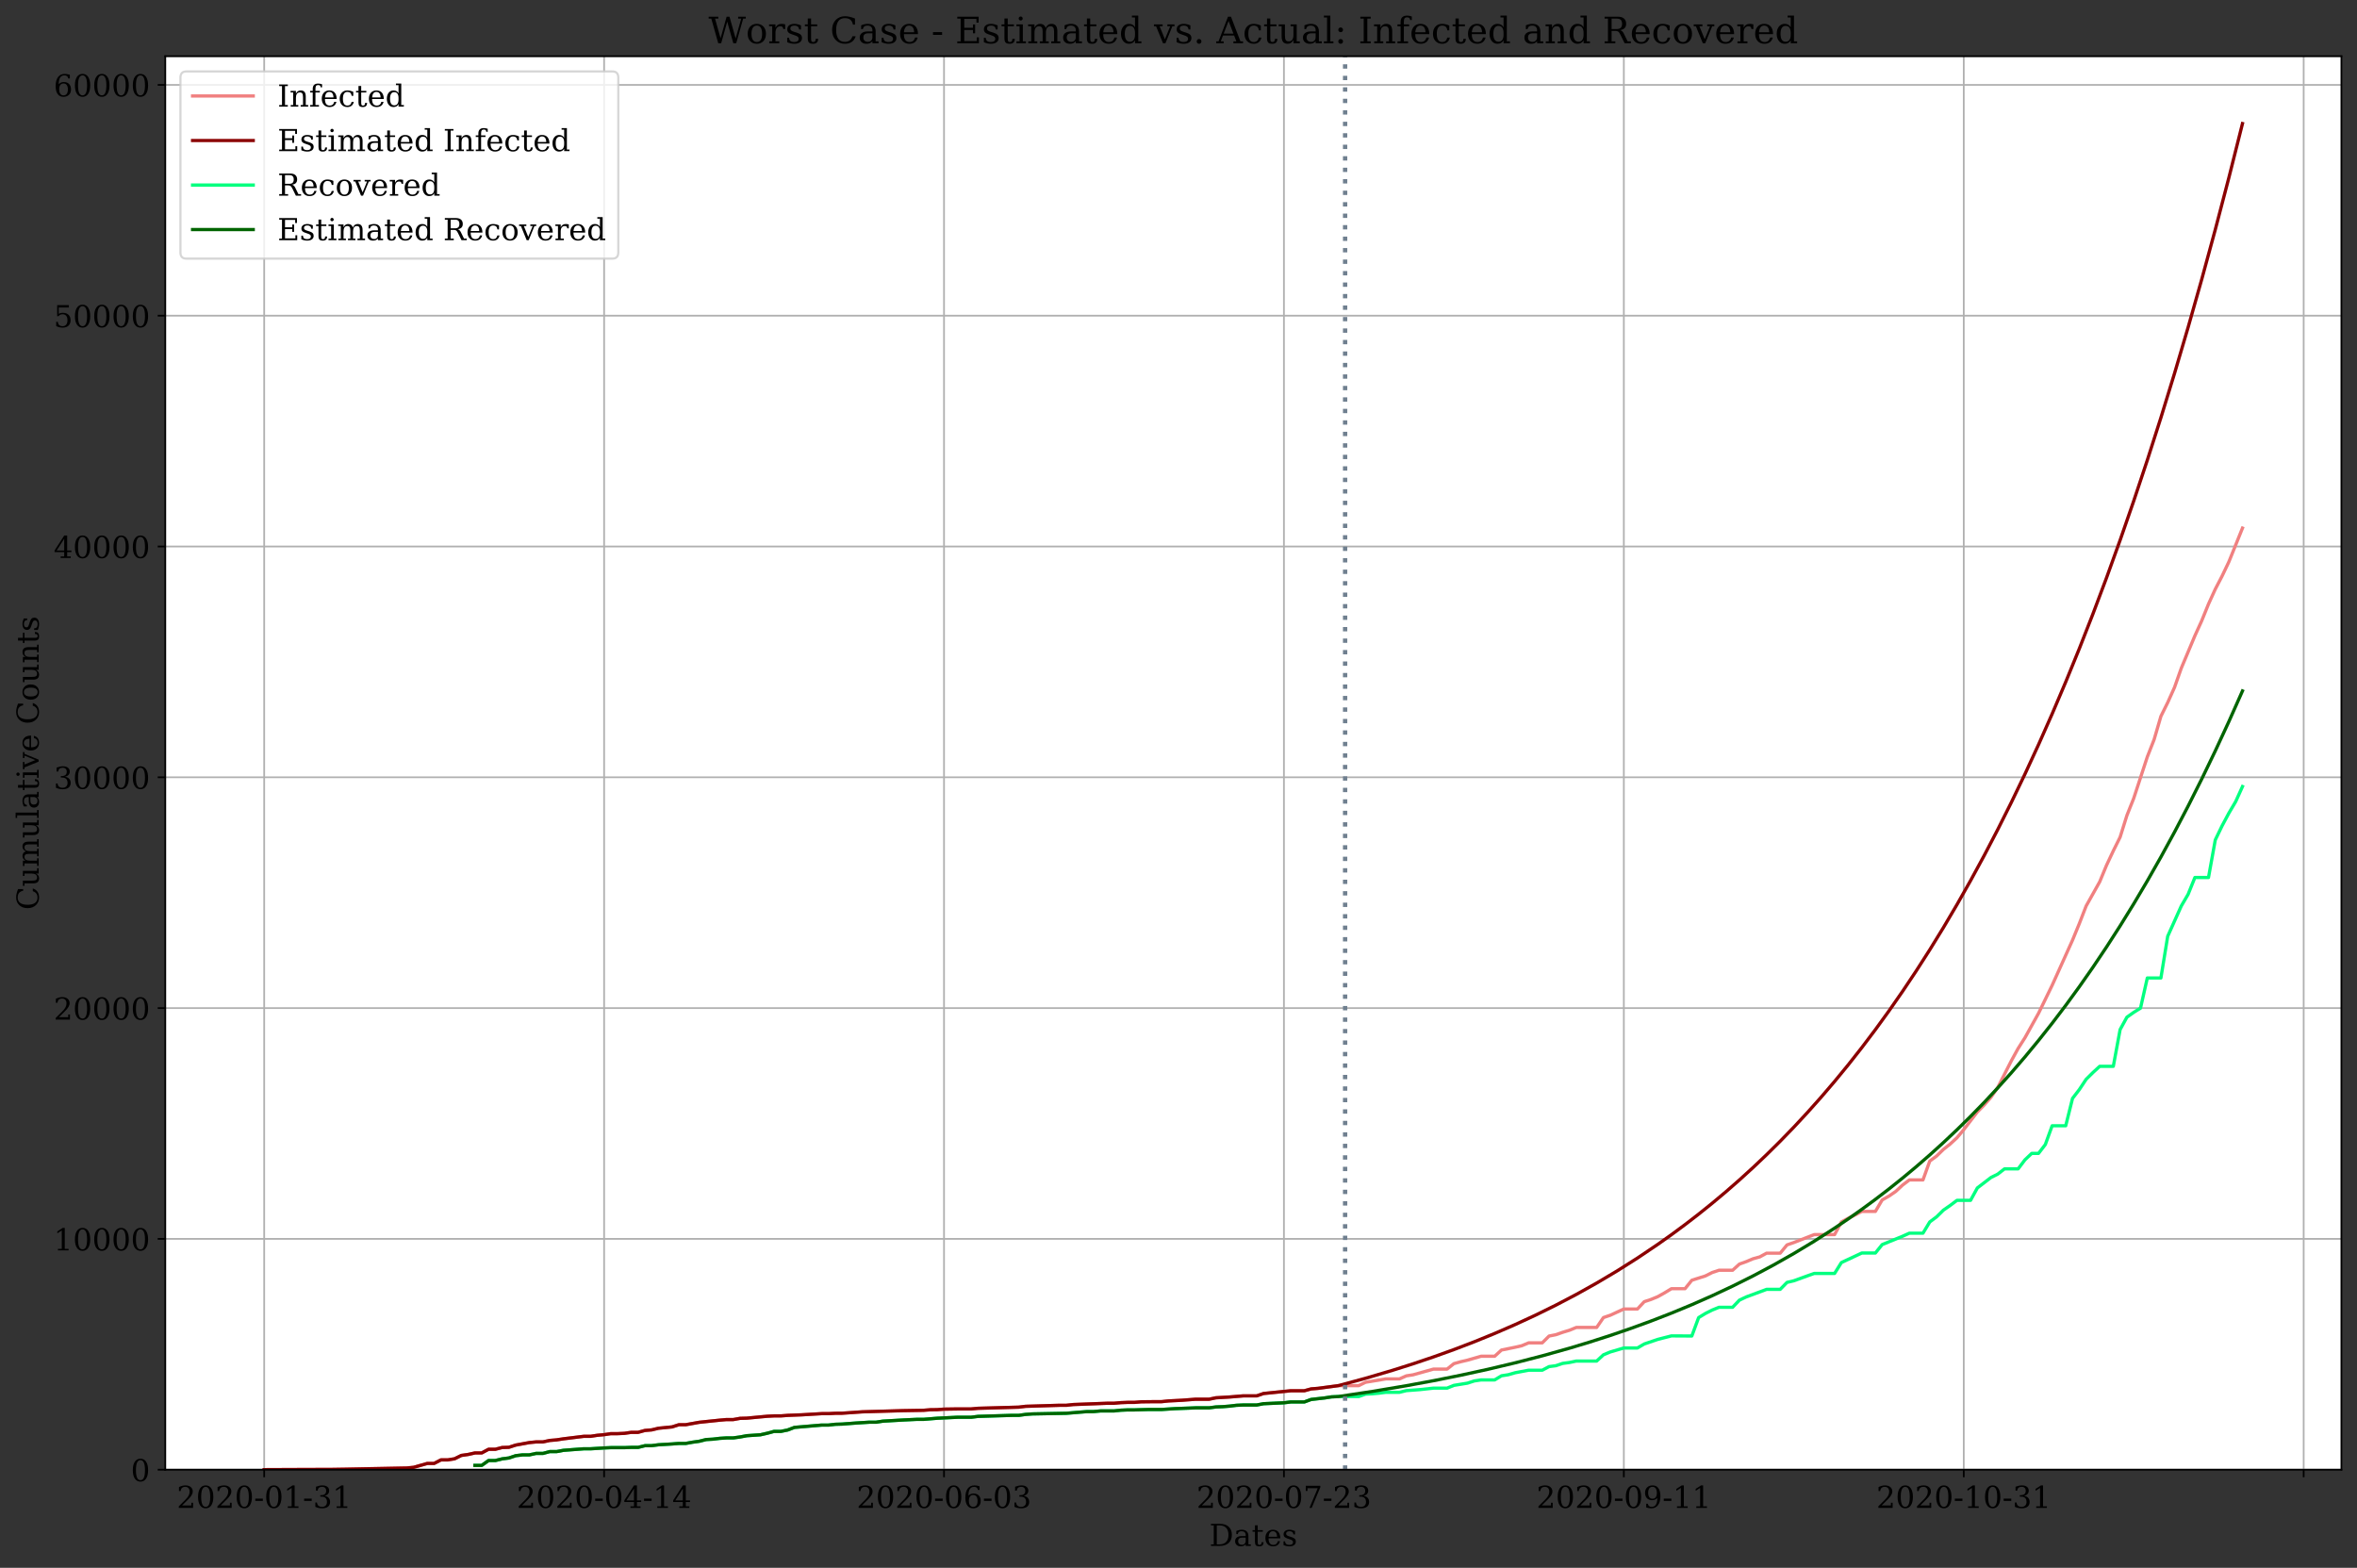 <?xml version="1.0" encoding="utf-8" standalone="no"?>
<!DOCTYPE svg PUBLIC "-//W3C//DTD SVG 1.1//EN"
  "http://www.w3.org/Graphics/SVG/1.1/DTD/svg11.dtd">
<!-- Created with matplotlib (https://matplotlib.org/) -->
<svg height="723.584pt" version="1.1" viewBox="0 0 1087.887 723.584" width="1087.887pt" xmlns="http://www.w3.org/2000/svg" xmlns:xlink="http://www.w3.org/1999/xlink">
 <rect x="0" y="0" width="1087.887" height="723.584" fill="#333333" stroke="none"/>
 <defs>
  <style type="text/css">
*{stroke-linecap:butt;stroke-linejoin:round;}
  </style>
 </defs>
 <g id="figure_1">
  <g id="patch_1">
   <path d="M 0 723.584 
L 1087.887 723.584 
L 1087.887 0 
L 0 0 
z
" style="fill:none;"/>
  </g>
  <g id="axes_1">
   <g id="patch_2">
    <path d="M 76.287 678.285 
L 1080.687 678.285 
L 1080.687 25.965 
L 76.287 25.965 
z
" style="fill:#ffffff;"/>
   </g>
   <g id="matplotlib.axis_1">
    <g id="xtick_1">
     <g id="line2d_1">
      <path clip-path="url(#pb2dd3f5a70)" d="M 121.941 678.285 
L 121.941 25.965 
" style="fill:none;stroke:#b0b0b0;stroke-linecap:square;stroke-width:0.8;"/>
     </g>
     <g id="line2d_2">
      <defs>
       <path d="M 0 0 
L 0 3.5 
" id="m6758a66f89" style="stroke:#000000;stroke-width:0.8;"/>
      </defs>
      <g>
       <use style="stroke:#000000;stroke-width:0.8;" x="121.941" xlink:href="#m6758a66f89" y="678.285"/>
      </g>
     </g>
     <g id="text_1">
      <!-- 2020-01-31 -->
      <defs>
       <path d="M 12.797 55.516 
L 7.328 55.516 
L 7.328 68.5 
Q 12.547 71.297 17.844 72.75 
Q 23.141 74.219 28.219 74.219 
Q 39.594 74.219 46.188 68.703 
Q 52.781 63.188 52.781 53.719 
Q 52.781 43.016 37.844 28.125 
Q 36.672 27 36.078 26.422 
L 17.672 8.016 
L 48.094 8.016 
L 48.094 17 
L 53.812 17 
L 53.812 0 
L 6.781 0 
L 6.781 5.328 
L 28.906 27.391 
Q 36.234 34.719 39.359 40.844 
Q 42.484 46.969 42.484 53.719 
Q 42.484 61.078 38.641 65.234 
Q 34.812 69.391 28.078 69.391 
Q 21.094 69.391 17.281 65.922 
Q 13.484 62.453 12.797 55.516 
z
" id="DejaVuSerif-50"/>
       <path d="M 31.781 3.422 
Q 39.266 3.422 42.969 11.625 
Q 46.688 19.828 46.688 36.375 
Q 46.688 52.984 42.969 61.188 
Q 39.266 69.391 31.781 69.391 
Q 24.312 69.391 20.594 61.188 
Q 16.891 52.984 16.891 36.375 
Q 16.891 19.828 20.594 11.625 
Q 24.312 3.422 31.781 3.422 
z
M 31.781 -1.422 
Q 19.922 -1.422 13.25 8.531 
Q 6.594 18.5 6.594 36.375 
Q 6.594 54.297 13.25 64.25 
Q 19.922 74.219 31.781 74.219 
Q 43.703 74.219 50.344 64.25 
Q 56.984 54.297 56.984 36.375 
Q 56.984 18.5 50.344 8.531 
Q 43.703 -1.422 31.781 -1.422 
z
" id="DejaVuSerif-48"/>
       <path d="M 4.391 30.609 
L 29.391 30.609 
L 29.391 23 
L 4.391 23 
z
" id="DejaVuSerif-45"/>
       <path d="M 14.203 0 
L 14.203 5.172 
L 26.906 5.172 
L 26.906 65.828 
L 12.203 56.297 
L 12.203 62.703 
L 29.984 74.219 
L 36.719 74.219 
L 36.719 5.172 
L 49.422 5.172 
L 49.422 0 
z
" id="DejaVuSerif-49"/>
       <path d="M 9.719 69.828 
Q 15.438 71.969 20.672 73.094 
Q 25.922 74.219 30.516 74.219 
Q 41.219 74.219 47.219 69.594 
Q 53.219 64.984 53.219 56.781 
Q 53.219 50.203 49.062 45.781 
Q 44.922 41.359 37.312 39.797 
Q 46.297 38.531 51.25 33.281 
Q 56.203 28.031 56.203 19.672 
Q 56.203 9.469 49.344 4.016 
Q 42.484 -1.422 29.594 -1.422 
Q 23.875 -1.422 18.422 -0.188 
Q 12.984 1.031 7.625 3.516 
L 7.625 17.672 
L 13.094 17.672 
Q 13.578 10.641 17.828 7.031 
Q 22.078 3.422 29.781 3.422 
Q 37.25 3.422 41.578 7.734 
Q 45.906 12.062 45.906 19.578 
Q 45.906 28.172 41.453 32.594 
Q 37.016 37.016 28.422 37.016 
L 23.781 37.016 
L 23.781 42 
L 26.219 42 
Q 34.766 42 39.031 45.531 
Q 43.312 49.078 43.312 56.203 
Q 43.312 62.594 39.797 65.984 
Q 36.281 69.391 29.688 69.391 
Q 23.094 69.391 19.453 66.266 
Q 15.828 63.141 15.188 56.984 
L 9.719 56.984 
z
" id="DejaVuSerif-51"/>
      </defs>
      <g transform="translate(81.58 695.923)scale(0.14 -0.14)">
       <use xlink:href="#DejaVuSerif-50"/>
       <use x="63.623" xlink:href="#DejaVuSerif-48"/>
       <use x="127.246" xlink:href="#DejaVuSerif-50"/>
       <use x="190.869" xlink:href="#DejaVuSerif-48"/>
       <use x="254.492" xlink:href="#DejaVuSerif-45"/>
       <use x="288.281" xlink:href="#DejaVuSerif-48"/>
       <use x="351.904" xlink:href="#DejaVuSerif-49"/>
       <use x="415.527" xlink:href="#DejaVuSerif-45"/>
       <use x="449.316" xlink:href="#DejaVuSerif-51"/>
       <use x="512.939" xlink:href="#DejaVuSerif-49"/>
      </g>
     </g>
    </g>
    <g id="xtick_2">
     <g id="line2d_3">
      <path clip-path="url(#pb2dd3f5a70)" d="M 278.83 678.285 
L 278.83 25.965 
" style="fill:none;stroke:#b0b0b0;stroke-linecap:square;stroke-width:0.8;"/>
     </g>
     <g id="line2d_4">
      <g>
       <use style="stroke:#000000;stroke-width:0.8;" x="278.83" xlink:href="#m6758a66f89" y="678.285"/>
      </g>
     </g>
     <g id="text_2">
      <!-- 2020-04-14 -->
      <defs>
       <path d="M 34.906 24.703 
L 34.906 63.484 
L 10.016 24.703 
z
M 56.391 0 
L 23.188 0 
L 23.188 5.172 
L 34.906 5.172 
L 34.906 19.484 
L 3.078 19.484 
L 3.078 24.812 
L 35.016 74.219 
L 44.672 74.219 
L 44.672 24.703 
L 58.594 24.703 
L 58.594 19.484 
L 44.672 19.484 
L 44.672 5.172 
L 56.391 5.172 
z
" id="DejaVuSerif-52"/>
      </defs>
      <g transform="translate(238.468 695.923)scale(0.14 -0.14)">
       <use xlink:href="#DejaVuSerif-50"/>
       <use x="63.623" xlink:href="#DejaVuSerif-48"/>
       <use x="127.246" xlink:href="#DejaVuSerif-50"/>
       <use x="190.869" xlink:href="#DejaVuSerif-48"/>
       <use x="254.492" xlink:href="#DejaVuSerif-45"/>
       <use x="288.281" xlink:href="#DejaVuSerif-48"/>
       <use x="351.904" xlink:href="#DejaVuSerif-52"/>
       <use x="415.527" xlink:href="#DejaVuSerif-45"/>
       <use x="449.316" xlink:href="#DejaVuSerif-49"/>
       <use x="512.939" xlink:href="#DejaVuSerif-52"/>
      </g>
     </g>
    </g>
    <g id="xtick_3">
     <g id="line2d_5">
      <path clip-path="url(#pb2dd3f5a70)" d="M 435.718 678.285 
L 435.718 25.965 
" style="fill:none;stroke:#b0b0b0;stroke-linecap:square;stroke-width:0.8;"/>
     </g>
     <g id="line2d_6">
      <g>
       <use style="stroke:#000000;stroke-width:0.8;" x="435.718" xlink:href="#m6758a66f89" y="678.285"/>
      </g>
     </g>
     <g id="text_3">
      <!-- 2020-06-03 -->
      <defs>
       <path d="M 32.719 3.422 
Q 39.594 3.422 43.297 8.469 
Q 47.016 13.531 47.016 23 
Q 47.016 32.469 43.297 37.516 
Q 39.594 42.578 32.719 42.578 
Q 25.734 42.578 22.062 37.688 
Q 18.406 32.812 18.406 23.578 
Q 18.406 13.875 22.109 8.641 
Q 25.828 3.422 32.719 3.422 
z
M 16.797 40.141 
Q 20.125 43.797 24.312 45.594 
Q 28.516 47.406 33.797 47.406 
Q 44.672 47.406 51 40.859 
Q 57.328 34.328 57.328 23 
Q 57.328 11.922 50.516 5.25 
Q 43.703 -1.422 32.328 -1.422 
Q 19.969 -1.422 13.328 7.781 
Q 6.688 17 6.688 34.078 
Q 6.688 53.219 14.547 63.719 
Q 22.406 74.219 36.719 74.219 
Q 40.578 74.219 44.828 73.484 
Q 49.078 72.75 53.516 71.297 
L 53.516 59.281 
L 48 59.281 
Q 47.406 64.203 44.234 66.797 
Q 41.062 69.391 35.688 69.391 
Q 26.219 69.391 21.578 62.203 
Q 16.938 55.031 16.797 40.141 
z
" id="DejaVuSerif-54"/>
      </defs>
      <g transform="translate(395.357 695.923)scale(0.14 -0.14)">
       <use xlink:href="#DejaVuSerif-50"/>
       <use x="63.623" xlink:href="#DejaVuSerif-48"/>
       <use x="127.246" xlink:href="#DejaVuSerif-50"/>
       <use x="190.869" xlink:href="#DejaVuSerif-48"/>
       <use x="254.492" xlink:href="#DejaVuSerif-45"/>
       <use x="288.281" xlink:href="#DejaVuSerif-48"/>
       <use x="351.904" xlink:href="#DejaVuSerif-54"/>
       <use x="415.527" xlink:href="#DejaVuSerif-45"/>
       <use x="449.316" xlink:href="#DejaVuSerif-48"/>
       <use x="512.939" xlink:href="#DejaVuSerif-51"/>
      </g>
     </g>
    </g>
    <g id="xtick_4">
     <g id="line2d_7">
      <path clip-path="url(#pb2dd3f5a70)" d="M 592.607 678.285 
L 592.607 25.965 
" style="fill:none;stroke:#b0b0b0;stroke-linecap:square;stroke-width:0.8;"/>
     </g>
     <g id="line2d_8">
      <g>
       <use style="stroke:#000000;stroke-width:0.8;" x="592.607" xlink:href="#m6758a66f89" y="678.285"/>
      </g>
     </g>
     <g id="text_4">
      <!-- 2020-07-23 -->
      <defs>
       <path d="M 56.391 67.922 
L 27.875 0 
L 20.609 0 
L 47.797 64.891 
L 14.109 64.891 
L 14.109 55.906 
L 8.406 55.906 
L 8.406 72.906 
L 56.391 72.906 
z
" id="DejaVuSerif-55"/>
      </defs>
      <g transform="translate(552.245 695.923)scale(0.14 -0.14)">
       <use xlink:href="#DejaVuSerif-50"/>
       <use x="63.623" xlink:href="#DejaVuSerif-48"/>
       <use x="127.246" xlink:href="#DejaVuSerif-50"/>
       <use x="190.869" xlink:href="#DejaVuSerif-48"/>
       <use x="254.492" xlink:href="#DejaVuSerif-45"/>
       <use x="288.281" xlink:href="#DejaVuSerif-48"/>
       <use x="351.904" xlink:href="#DejaVuSerif-55"/>
       <use x="415.527" xlink:href="#DejaVuSerif-45"/>
       <use x="449.316" xlink:href="#DejaVuSerif-50"/>
       <use x="512.939" xlink:href="#DejaVuSerif-51"/>
      </g>
     </g>
    </g>
    <g id="xtick_5">
     <g id="line2d_9">
      <path clip-path="url(#pb2dd3f5a70)" d="M 749.495 678.285 
L 749.495 25.965 
" style="fill:none;stroke:#b0b0b0;stroke-linecap:square;stroke-width:0.8;"/>
     </g>
     <g id="line2d_10">
      <g>
       <use style="stroke:#000000;stroke-width:0.8;" x="749.495" xlink:href="#m6758a66f89" y="678.285"/>
      </g>
     </g>
     <g id="text_5">
      <!-- 2020-09-11 -->
      <defs>
       <path d="M 46.781 32.672 
Q 43.5 29 39.25 27.188 
Q 35.016 25.391 29.688 25.391 
Q 18.844 25.391 12.562 31.938 
Q 6.297 38.484 6.297 49.812 
Q 6.297 60.891 13.109 67.547 
Q 19.922 74.219 31.297 74.219 
Q 43.656 74.219 50.266 65.016 
Q 56.891 55.812 56.891 38.719 
Q 56.891 19.578 49.016 9.078 
Q 41.156 -1.422 26.906 -1.422 
Q 23.047 -1.422 18.797 -0.688 
Q 14.547 0.047 10.109 1.516 
L 10.109 13.625 
L 15.578 13.625 
Q 16.219 8.688 19.391 6.047 
Q 22.562 3.422 27.875 3.422 
Q 37.359 3.422 41.984 10.562 
Q 46.625 17.719 46.781 32.672 
z
M 30.906 69.391 
Q 23.969 69.391 20.281 64.328 
Q 16.609 59.281 16.609 49.812 
Q 16.609 40.328 20.281 35.25 
Q 23.969 30.172 30.906 30.172 
Q 37.844 30.172 41.531 35.078 
Q 45.219 39.984 45.219 49.219 
Q 45.219 58.938 41.5 64.156 
Q 37.797 69.391 30.906 69.391 
z
" id="DejaVuSerif-57"/>
      </defs>
      <g transform="translate(709.134 695.923)scale(0.14 -0.14)">
       <use xlink:href="#DejaVuSerif-50"/>
       <use x="63.623" xlink:href="#DejaVuSerif-48"/>
       <use x="127.246" xlink:href="#DejaVuSerif-50"/>
       <use x="190.869" xlink:href="#DejaVuSerif-48"/>
       <use x="254.492" xlink:href="#DejaVuSerif-45"/>
       <use x="288.281" xlink:href="#DejaVuSerif-48"/>
       <use x="351.904" xlink:href="#DejaVuSerif-57"/>
       <use x="415.527" xlink:href="#DejaVuSerif-45"/>
       <use x="449.316" xlink:href="#DejaVuSerif-49"/>
       <use x="512.939" xlink:href="#DejaVuSerif-49"/>
      </g>
     </g>
    </g>
    <g id="xtick_6">
     <g id="line2d_11">
      <path clip-path="url(#pb2dd3f5a70)" d="M 906.384 678.285 
L 906.384 25.965 
" style="fill:none;stroke:#b0b0b0;stroke-linecap:square;stroke-width:0.8;"/>
     </g>
     <g id="line2d_12">
      <g>
       <use style="stroke:#000000;stroke-width:0.8;" x="906.384" xlink:href="#m6758a66f89" y="678.285"/>
      </g>
     </g>
     <g id="text_6">
      <!-- 2020-10-31 -->
      <g transform="translate(866.022 695.923)scale(0.14 -0.14)">
       <use xlink:href="#DejaVuSerif-50"/>
       <use x="63.623" xlink:href="#DejaVuSerif-48"/>
       <use x="127.246" xlink:href="#DejaVuSerif-50"/>
       <use x="190.869" xlink:href="#DejaVuSerif-48"/>
       <use x="254.492" xlink:href="#DejaVuSerif-45"/>
       <use x="288.281" xlink:href="#DejaVuSerif-49"/>
       <use x="351.904" xlink:href="#DejaVuSerif-48"/>
       <use x="415.527" xlink:href="#DejaVuSerif-45"/>
       <use x="449.316" xlink:href="#DejaVuSerif-51"/>
       <use x="512.939" xlink:href="#DejaVuSerif-49"/>
      </g>
     </g>
    </g>
    <g id="xtick_7">
     <g id="line2d_13">
      <path clip-path="url(#pb2dd3f5a70)" d="M 1063.272 678.285 
L 1063.272 25.965 
" style="fill:none;stroke:#b0b0b0;stroke-linecap:square;stroke-width:0.8;"/>
     </g>
     <g id="line2d_14">
      <g>
       <use style="stroke:#000000;stroke-width:0.8;" x="1063.272" xlink:href="#m6758a66f89" y="678.285"/>
      </g>
     </g>
    </g>
    <g id="text_7">
     <!-- Dates -->
     <defs>
      <path d="M 24.703 5.172 
L 33.797 5.172 
Q 48 5.172 55.594 13.281 
Q 63.188 21.391 63.188 36.531 
Q 63.188 51.656 55.609 59.656 
Q 48.047 67.672 33.797 67.672 
L 24.703 67.672 
z
M 5.516 0 
L 5.516 5.172 
L 14.797 5.172 
L 14.797 67.672 
L 5.516 67.672 
L 5.516 72.906 
L 34.516 72.906 
Q 53.375 72.906 63.891 63.281 
Q 74.422 53.656 74.422 36.531 
Q 74.422 19.344 63.875 9.672 
Q 53.328 0 34.516 0 
z
" id="DejaVuSerif-68"/>
      <path d="M 39.797 16.312 
L 39.797 27.297 
L 28.219 27.297 
Q 21.531 27.297 18.25 24.406 
Q 14.984 21.531 14.984 15.578 
Q 14.984 10.156 18.297 6.984 
Q 21.625 3.812 27.297 3.812 
Q 32.906 3.812 36.344 7.281 
Q 39.797 10.75 39.797 16.312 
z
M 48.781 32.422 
L 48.781 5.172 
L 56.781 5.172 
L 56.781 0 
L 39.797 0 
L 39.797 5.609 
Q 36.812 2 32.906 0.281 
Q 29 -1.422 23.781 -1.422 
Q 15.141 -1.422 10.062 3.172 
Q 4.984 7.766 4.984 15.578 
Q 4.984 23.641 10.797 28.078 
Q 16.609 32.516 27.203 32.516 
L 39.797 32.516 
L 39.797 36.078 
Q 39.797 42 36.203 45.234 
Q 32.625 48.484 26.125 48.484 
Q 20.75 48.484 17.578 46.047 
Q 14.406 43.609 13.625 38.812 
L 8.984 38.812 
L 8.984 49.312 
Q 13.672 51.312 18.094 52.312 
Q 22.516 53.328 26.703 53.328 
Q 37.5 53.328 43.141 47.969 
Q 48.781 42.625 48.781 32.422 
z
" id="DejaVuSerif-97"/>
      <path d="M 10.797 46.688 
L 2.875 46.688 
L 2.875 51.906 
L 10.797 51.906 
L 10.797 68.016 
L 19.828 68.016 
L 19.828 51.906 
L 36.719 51.906 
L 36.719 46.688 
L 19.828 46.688 
L 19.828 13.719 
Q 19.828 7.125 21.094 5.266 
Q 22.359 3.422 25.781 3.422 
Q 29.297 3.422 30.906 5.484 
Q 32.516 7.562 32.625 12.203 
L 39.406 12.203 
Q 39.016 5.125 35.547 1.844 
Q 32.078 -1.422 25 -1.422 
Q 17.234 -1.422 14.016 2.016 
Q 10.797 5.469 10.797 13.719 
z
" id="DejaVuSerif-116"/>
      <path d="M 54.203 25 
L 15.484 25 
L 15.484 24.609 
Q 15.484 14.109 19.438 8.766 
Q 23.391 3.422 31.109 3.422 
Q 37.016 3.422 40.797 6.516 
Q 44.578 9.625 46.094 15.719 
L 53.328 15.719 
Q 51.172 7.172 45.375 2.875 
Q 39.594 -1.422 30.172 -1.422 
Q 18.797 -1.422 11.891 6.078 
Q 4.984 13.578 4.984 25.984 
Q 4.984 38.281 11.766 45.797 
Q 18.562 53.328 29.594 53.328 
Q 41.359 53.328 47.656 46.062 
Q 53.953 38.812 54.203 25 
z
M 43.609 30.172 
Q 43.312 39.266 39.766 43.875 
Q 36.234 48.484 29.594 48.484 
Q 23.391 48.484 19.828 43.844 
Q 16.266 39.203 15.484 30.172 
z
" id="DejaVuSerif-101"/>
      <path d="M 5.609 2.875 
L 5.609 14.984 
L 10.797 14.984 
Q 10.984 9.188 14.422 6.297 
Q 17.875 3.422 24.609 3.422 
Q 30.672 3.422 33.844 5.688 
Q 37.016 7.953 37.016 12.312 
Q 37.016 15.719 34.688 17.812 
Q 32.375 19.922 24.906 22.312 
L 18.406 24.516 
Q 11.719 26.656 8.719 29.875 
Q 5.719 33.109 5.719 38.094 
Q 5.719 45.219 10.938 49.266 
Q 16.156 53.328 25.391 53.328 
Q 29.5 53.328 34.031 52.25 
Q 38.578 51.172 43.406 49.125 
L 43.406 37.797 
L 38.234 37.797 
Q 38.031 42.828 34.703 45.656 
Q 31.391 48.484 25.688 48.484 
Q 20.016 48.484 17.109 46.484 
Q 14.203 44.484 14.203 40.484 
Q 14.203 37.203 16.406 35.219 
Q 18.609 33.25 25.203 31.203 
L 32.328 29 
Q 39.703 26.703 42.938 23.266 
Q 46.188 19.828 46.188 14.406 
Q 46.188 7.031 40.547 2.797 
Q 34.906 -1.422 25 -1.422 
Q 19.969 -1.422 15.188 -0.344 
Q 10.406 0.734 5.609 2.875 
z
" id="DejaVuSerif-115"/>
     </defs>
     <g transform="translate(558.153 713.473)scale(0.14 -0.14)">
      <use xlink:href="#DejaVuSerif-68"/>
      <use x="80.176" xlink:href="#DejaVuSerif-97"/>
      <use x="139.795" xlink:href="#DejaVuSerif-116"/>
      <use x="179.98" xlink:href="#DejaVuSerif-101"/>
      <use x="239.16" xlink:href="#DejaVuSerif-115"/>
     </g>
    </g>
   </g>
   <g id="matplotlib.axis_2">
    <g id="ytick_1">
     <g id="line2d_15">
      <path clip-path="url(#pb2dd3f5a70)" d="M 76.287 678.285 
L 1080.687 678.285 
" style="fill:none;stroke:#b0b0b0;stroke-linecap:square;stroke-width:0.8;"/>
     </g>
     <g id="line2d_16">
      <defs>
       <path d="M 0 0 
L -3.5 0 
" id="ma3485d7ce0" style="stroke:#000000;stroke-width:0.8;"/>
      </defs>
      <g>
       <use style="stroke:#000000;stroke-width:0.8;" x="76.287" xlink:href="#ma3485d7ce0" y="678.285"/>
      </g>
     </g>
     <g id="text_8">
      <!-- 0 -->
      <g transform="translate(60.379 683.604)scale(0.14 -0.14)">
       <use xlink:href="#DejaVuSerif-48"/>
      </g>
     </g>
    </g>
    <g id="ytick_2">
     <g id="line2d_17">
      <path clip-path="url(#pb2dd3f5a70)" d="M 76.287 571.767 
L 1080.687 571.767 
" style="fill:none;stroke:#b0b0b0;stroke-linecap:square;stroke-width:0.8;"/>
     </g>
     <g id="line2d_18">
      <g>
       <use style="stroke:#000000;stroke-width:0.8;" x="76.287" xlink:href="#ma3485d7ce0" y="571.767"/>
      </g>
     </g>
     <g id="text_9">
      <!-- 10000 -->
      <g transform="translate(24.749 577.086)scale(0.14 -0.14)">
       <use xlink:href="#DejaVuSerif-49"/>
       <use x="63.623" xlink:href="#DejaVuSerif-48"/>
       <use x="127.246" xlink:href="#DejaVuSerif-48"/>
       <use x="190.869" xlink:href="#DejaVuSerif-48"/>
       <use x="254.492" xlink:href="#DejaVuSerif-48"/>
      </g>
     </g>
    </g>
    <g id="ytick_3">
     <g id="line2d_19">
      <path clip-path="url(#pb2dd3f5a70)" d="M 76.287 465.249 
L 1080.687 465.249 
" style="fill:none;stroke:#b0b0b0;stroke-linecap:square;stroke-width:0.8;"/>
     </g>
     <g id="line2d_20">
      <g>
       <use style="stroke:#000000;stroke-width:0.8;" x="76.287" xlink:href="#ma3485d7ce0" y="465.249"/>
      </g>
     </g>
     <g id="text_10">
      <!-- 20000 -->
      <g transform="translate(24.749 470.568)scale(0.14 -0.14)">
       <use xlink:href="#DejaVuSerif-50"/>
       <use x="63.623" xlink:href="#DejaVuSerif-48"/>
       <use x="127.246" xlink:href="#DejaVuSerif-48"/>
       <use x="190.869" xlink:href="#DejaVuSerif-48"/>
       <use x="254.492" xlink:href="#DejaVuSerif-48"/>
      </g>
     </g>
    </g>
    <g id="ytick_4">
     <g id="line2d_21">
      <path clip-path="url(#pb2dd3f5a70)" d="M 76.287 358.731 
L 1080.687 358.731 
" style="fill:none;stroke:#b0b0b0;stroke-linecap:square;stroke-width:0.8;"/>
     </g>
     <g id="line2d_22">
      <g>
       <use style="stroke:#000000;stroke-width:0.8;" x="76.287" xlink:href="#ma3485d7ce0" y="358.731"/>
      </g>
     </g>
     <g id="text_11">
      <!-- 30000 -->
      <g transform="translate(24.749 364.049)scale(0.14 -0.14)">
       <use xlink:href="#DejaVuSerif-51"/>
       <use x="63.623" xlink:href="#DejaVuSerif-48"/>
       <use x="127.246" xlink:href="#DejaVuSerif-48"/>
       <use x="190.869" xlink:href="#DejaVuSerif-48"/>
       <use x="254.492" xlink:href="#DejaVuSerif-48"/>
      </g>
     </g>
    </g>
    <g id="ytick_5">
     <g id="line2d_23">
      <path clip-path="url(#pb2dd3f5a70)" d="M 76.287 252.212 
L 1080.687 252.212 
" style="fill:none;stroke:#b0b0b0;stroke-linecap:square;stroke-width:0.8;"/>
     </g>
     <g id="line2d_24">
      <g>
       <use style="stroke:#000000;stroke-width:0.8;" x="76.287" xlink:href="#ma3485d7ce0" y="252.212"/>
      </g>
     </g>
     <g id="text_12">
      <!-- 40000 -->
      <g transform="translate(24.749 257.531)scale(0.14 -0.14)">
       <use xlink:href="#DejaVuSerif-52"/>
       <use x="63.623" xlink:href="#DejaVuSerif-48"/>
       <use x="127.246" xlink:href="#DejaVuSerif-48"/>
       <use x="190.869" xlink:href="#DejaVuSerif-48"/>
       <use x="254.492" xlink:href="#DejaVuSerif-48"/>
      </g>
     </g>
    </g>
    <g id="ytick_6">
     <g id="line2d_25">
      <path clip-path="url(#pb2dd3f5a70)" d="M 76.287 145.694 
L 1080.687 145.694 
" style="fill:none;stroke:#b0b0b0;stroke-linecap:square;stroke-width:0.8;"/>
     </g>
     <g id="line2d_26">
      <g>
       <use style="stroke:#000000;stroke-width:0.8;" x="76.287" xlink:href="#ma3485d7ce0" y="145.694"/>
      </g>
     </g>
     <g id="text_13">
      <!-- 50000 -->
      <defs>
       <path d="M 50.297 72.906 
L 50.297 64.891 
L 16.891 64.891 
L 16.891 44 
Q 19.438 45.75 22.828 46.625 
Q 26.219 47.516 30.422 47.516 
Q 42.234 47.516 49.062 40.969 
Q 55.906 34.422 55.906 23.094 
Q 55.906 11.531 49 5.047 
Q 42.094 -1.422 29.594 -1.422 
Q 24.562 -1.422 19.281 -0.188 
Q 14.016 1.031 8.5 3.516 
L 8.5 17.672 
L 14.016 17.672 
Q 14.453 10.75 18.422 7.078 
Q 22.406 3.422 29.594 3.422 
Q 37.312 3.422 41.453 8.5 
Q 45.609 13.578 45.609 23.094 
Q 45.609 32.562 41.484 37.609 
Q 37.359 42.672 29.594 42.672 
Q 25.203 42.672 21.844 41.109 
Q 18.5 39.547 15.922 36.281 
L 11.719 36.281 
L 11.719 72.906 
z
" id="DejaVuSerif-53"/>
      </defs>
      <g transform="translate(24.749 151.013)scale(0.14 -0.14)">
       <use xlink:href="#DejaVuSerif-53"/>
       <use x="63.623" xlink:href="#DejaVuSerif-48"/>
       <use x="127.246" xlink:href="#DejaVuSerif-48"/>
       <use x="190.869" xlink:href="#DejaVuSerif-48"/>
       <use x="254.492" xlink:href="#DejaVuSerif-48"/>
      </g>
     </g>
    </g>
    <g id="ytick_7">
     <g id="line2d_27">
      <path clip-path="url(#pb2dd3f5a70)" d="M 76.287 39.176 
L 1080.687 39.176 
" style="fill:none;stroke:#b0b0b0;stroke-linecap:square;stroke-width:0.8;"/>
     </g>
     <g id="line2d_28">
      <g>
       <use style="stroke:#000000;stroke-width:0.8;" x="76.287" xlink:href="#ma3485d7ce0" y="39.176"/>
      </g>
     </g>
     <g id="text_14">
      <!-- 60000 -->
      <g transform="translate(24.749 44.495)scale(0.14 -0.14)">
       <use xlink:href="#DejaVuSerif-54"/>
       <use x="63.623" xlink:href="#DejaVuSerif-48"/>
       <use x="127.246" xlink:href="#DejaVuSerif-48"/>
       <use x="190.869" xlink:href="#DejaVuSerif-48"/>
       <use x="254.492" xlink:href="#DejaVuSerif-48"/>
      </g>
     </g>
    </g>
    <g id="text_15">
     <!-- Cumulative Counts -->
     <defs>
      <path d="M 70.516 19.281 
Q 67.281 9.078 59.688 3.828 
Q 52.094 -1.422 40.484 -1.422 
Q 33.344 -1.422 27.234 1.016 
Q 21.141 3.469 16.406 8.203 
Q 10.938 13.672 8.266 20.625 
Q 5.609 27.594 5.609 36.375 
Q 5.609 53.375 15.422 63.797 
Q 25.25 74.219 41.312 74.219 
Q 47.266 74.219 54 72.656 
Q 60.75 71.094 68.5 67.922 
L 68.5 51.125 
L 62.984 51.125 
Q 61.188 60.297 55.734 64.641 
Q 50.297 69 40.484 69 
Q 28.812 69 22.797 60.719 
Q 16.797 52.438 16.797 36.375 
Q 16.797 20.359 22.797 12.078 
Q 28.812 3.812 40.484 3.812 
Q 48.641 3.812 53.906 7.688 
Q 59.188 11.578 61.531 19.281 
z
" id="DejaVuSerif-67"/>
      <path d="M 35.406 51.906 
L 52.203 51.906 
L 52.203 5.172 
L 60.688 5.172 
L 60.688 0 
L 43.219 0 
L 43.219 9.188 
Q 40.719 4 36.766 1.281 
Q 32.812 -1.422 27.594 -1.422 
Q 18.953 -1.422 14.875 3.484 
Q 10.797 8.406 10.797 18.891 
L 10.797 46.688 
L 2.688 46.688 
L 2.688 51.906 
L 19.828 51.906 
L 19.828 21.688 
Q 19.828 12.203 22.141 8.688 
Q 24.469 5.172 30.422 5.172 
Q 36.672 5.172 39.938 9.766 
Q 43.219 14.359 43.219 23.094 
L 43.219 46.688 
L 35.406 46.688 
z
" id="DejaVuSerif-117"/>
      <path d="M 51.812 41.797 
Q 54.391 47.516 58.422 50.422 
Q 62.453 53.328 67.828 53.328 
Q 75.984 53.328 79.984 48.266 
Q 83.984 43.219 83.984 33.016 
L 83.984 5.172 
L 92.094 5.172 
L 92.094 0 
L 67.188 0 
L 67.188 5.172 
L 75 5.172 
L 75 31.984 
Q 75 39.938 72.656 43.312 
Q 70.312 46.688 64.891 46.688 
Q 58.891 46.688 55.734 42.141 
Q 52.594 37.594 52.594 28.906 
L 52.594 5.172 
L 60.406 5.172 
L 60.406 0 
L 35.797 0 
L 35.797 5.172 
L 43.609 5.172 
L 43.609 32.328 
Q 43.609 40.094 41.266 43.391 
Q 38.922 46.688 33.5 46.688 
Q 27.484 46.688 24.328 42.141 
Q 21.188 37.594 21.188 28.906 
L 21.188 5.172 
L 29 5.172 
L 29 0 
L 4.109 0 
L 4.109 5.172 
L 12.203 5.172 
L 12.203 46.781 
L 3.609 46.781 
L 3.609 51.906 
L 21.188 51.906 
L 21.188 42.672 
Q 23.688 47.859 27.531 50.594 
Q 31.391 53.328 36.281 53.328 
Q 42.328 53.328 46.375 50.312 
Q 50.438 47.312 51.812 41.797 
z
" id="DejaVuSerif-109"/>
      <path d="M 20.516 5.172 
L 29 5.172 
L 29 0 
L 2.875 0 
L 2.875 5.172 
L 11.531 5.172 
L 11.531 70.797 
L 2.875 70.797 
L 2.875 75.984 
L 20.516 75.984 
z
" id="DejaVuSerif-108"/>
      <path d="M 9.719 68.016 
Q 9.719 70.266 11.344 71.922 
Q 12.984 73.578 15.281 73.578 
Q 17.531 73.578 19.156 71.922 
Q 20.797 70.266 20.797 68.016 
Q 20.797 65.719 19.188 64.109 
Q 17.578 62.5 15.281 62.5 
Q 12.984 62.5 11.344 64.109 
Q 9.719 65.719 9.719 68.016 
z
M 21.188 5.172 
L 29.688 5.172 
L 29.688 0 
L 3.609 0 
L 3.609 5.172 
L 12.203 5.172 
L 12.203 46.688 
L 3.609 46.688 
L 3.609 51.906 
L 21.188 51.906 
z
" id="DejaVuSerif-105"/>
      <path d="M 24.703 0 
L 5.609 46.688 
L -0.297 46.688 
L -0.297 51.906 
L 23.578 51.906 
L 23.578 46.688 
L 15.281 46.688 
L 29.891 10.984 
L 44.484 46.688 
L 36.719 46.688 
L 36.719 51.906 
L 56.203 51.906 
L 56.203 46.688 
L 50.391 46.688 
L 31.297 0 
z
" id="DejaVuSerif-118"/>
      <path id="DejaVuSerif-32"/>
      <path d="M 30.078 3.422 
Q 37.312 3.422 40.984 9.125 
Q 44.672 14.844 44.672 25.984 
Q 44.672 37.109 40.984 42.797 
Q 37.312 48.484 30.078 48.484 
Q 22.859 48.484 19.172 42.797 
Q 15.484 37.109 15.484 25.984 
Q 15.484 14.844 19.188 9.125 
Q 22.906 3.422 30.078 3.422 
z
M 30.078 -1.422 
Q 18.75 -1.422 11.859 6.078 
Q 4.984 13.578 4.984 25.984 
Q 4.984 38.375 11.844 45.844 
Q 18.703 53.328 30.078 53.328 
Q 41.453 53.328 48.312 45.844 
Q 55.172 38.375 55.172 25.984 
Q 55.172 13.578 48.312 6.078 
Q 41.453 -1.422 30.078 -1.422 
z
" id="DejaVuSerif-111"/>
      <path d="M 4.109 0 
L 4.109 5.172 
L 12.203 5.172 
L 12.203 46.688 
L 3.609 46.688 
L 3.609 51.906 
L 21.188 51.906 
L 21.188 42.672 
Q 23.688 47.953 27.656 50.641 
Q 31.641 53.328 36.922 53.328 
Q 45.516 53.328 49.562 48.391 
Q 53.609 43.453 53.609 33.016 
L 53.609 5.172 
L 61.625 5.172 
L 61.625 0 
L 36.812 0 
L 36.812 5.172 
L 44.578 5.172 
L 44.578 30.172 
Q 44.578 39.703 42.234 43.234 
Q 39.891 46.781 33.984 46.781 
Q 27.734 46.781 24.453 42.203 
Q 21.188 37.641 21.188 28.906 
L 21.188 5.172 
L 29 5.172 
L 29 0 
z
" id="DejaVuSerif-110"/>
     </defs>
     <g transform="translate(17.838 419.916)rotate(-90)scale(0.14 -0.14)">
      <use xlink:href="#DejaVuSerif-67"/>
      <use x="76.514" xlink:href="#DejaVuSerif-117"/>
      <use x="140.918" xlink:href="#DejaVuSerif-109"/>
      <use x="235.742" xlink:href="#DejaVuSerif-117"/>
      <use x="300.146" xlink:href="#DejaVuSerif-108"/>
      <use x="332.129" xlink:href="#DejaVuSerif-97"/>
      <use x="391.748" xlink:href="#DejaVuSerif-116"/>
      <use x="431.934" xlink:href="#DejaVuSerif-105"/>
      <use x="463.916" xlink:href="#DejaVuSerif-118"/>
      <use x="520.41" xlink:href="#DejaVuSerif-101"/>
      <use x="579.59" xlink:href="#DejaVuSerif-32"/>
      <use x="611.377" xlink:href="#DejaVuSerif-67"/>
      <use x="687.891" xlink:href="#DejaVuSerif-111"/>
      <use x="748.096" xlink:href="#DejaVuSerif-117"/>
      <use x="812.5" xlink:href="#DejaVuSerif-110"/>
      <use x="876.904" xlink:href="#DejaVuSerif-116"/>
      <use x="917.09" xlink:href="#DejaVuSerif-115"/>
     </g>
    </g>
   </g>
   <g id="line2d_29">
    <path clip-path="url(#pb2dd3f5a70)" d="M 121.941 678.275 
L 137.63 678.211 
L 153.319 678.158 
L 159.595 678.062 
L 187.835 677.508 
L 190.972 677.188 
L 197.248 675.399 
L 200.386 675.399 
L 203.523 673.769 
L 206.661 673.769 
L 209.799 673.258 
L 212.937 671.713 
L 216.075 671.266 
L 219.212 670.563 
L 222.35 670.563 
L 225.488 668.869 
L 228.626 668.869 
L 231.763 668.06 
L 234.901 667.953 
L 238.039 666.931 
L 244.314 665.78 
L 247.452 665.471 
L 250.59 665.471 
L 253.728 664.8 
L 256.866 664.534 
L 260.003 664.055 
L 269.417 662.893 
L 272.554 662.893 
L 275.692 662.414 
L 278.83 662.127 
L 281.968 661.658 
L 285.105 661.658 
L 288.243 661.509 
L 291.381 661.051 
L 294.519 661.051 
L 297.657 660.188 
L 300.794 659.922 
L 303.932 659.165 
L 310.208 658.548 
L 313.345 657.536 
L 316.483 657.536 
L 322.759 656.417 
L 332.172 655.437 
L 335.31 655.16 
L 338.448 655.16 
L 341.585 654.596 
L 344.723 654.51 
L 350.999 653.914 
L 354.136 653.626 
L 357.274 653.467 
L 360.412 653.467 
L 363.55 653.222 
L 369.825 652.977 
L 379.239 652.423 
L 382.376 652.423 
L 385.514 652.252 
L 388.652 652.231 
L 398.065 651.581 
L 416.892 651.038 
L 426.305 650.878 
L 429.443 650.623 
L 432.581 650.58 
L 435.718 650.346 
L 441.994 650.25 
L 448.269 650.25 
L 451.407 649.962 
L 470.234 649.43 
L 473.372 649.046 
L 489.06 648.567 
L 492.198 648.567 
L 495.336 648.226 
L 511.025 647.629 
L 514.163 647.629 
L 517.3 647.352 
L 520.438 647.225 
L 523.576 647.225 
L 526.714 646.969 
L 532.989 646.894 
L 536.127 646.894 
L 539.265 646.564 
L 545.54 646.245 
L 551.816 645.765 
L 558.091 645.765 
L 561.229 645.105 
L 567.505 644.743 
L 573.78 644.221 
L 580.056 644.221 
L 583.194 643.134 
L 595.745 641.867 
L 602.02 641.867 
L 605.158 641.004 
L 608.296 640.759 
L 617.709 639.502 
L 627.122 639.502 
L 630.26 637.947 
L 639.673 636.381 
L 645.949 636.381 
L 649.087 634.986 
L 652.224 634.496 
L 661.638 631.865 
L 667.913 631.865 
L 671.051 629.351 
L 674.189 628.467 
L 677.327 627.742 
L 683.602 625.932 
L 689.878 625.932 
L 693.015 623.066 
L 699.291 621.788 
L 702.429 621.064 
L 705.567 619.743 
L 711.842 619.743 
L 714.98 616.611 
L 718.118 615.993 
L 721.255 614.886 
L 724.393 613.938 
L 727.531 612.649 
L 736.944 612.649 
L 740.082 608.079 
L 743.22 607.014 
L 749.495 604.127 
L 755.771 604.127 
L 758.909 600.751 
L 762.046 599.717 
L 765.184 598.418 
L 768.322 596.66 
L 771.46 594.754 
L 777.735 594.754 
L 780.873 590.855 
L 787.149 588.863 
L 790.286 587.287 
L 793.424 586.243 
L 799.7 586.243 
L 802.837 583.399 
L 805.975 582.28 
L 809.113 580.949 
L 812.251 580.076 
L 815.388 578.361 
L 821.664 578.361 
L 824.802 574.547 
L 827.94 573.461 
L 837.353 569.797 
L 846.766 569.797 
L 849.904 563.949 
L 853.042 562.266 
L 856.179 560.753 
L 859.317 559.102 
L 865.593 559.102 
L 868.731 553.797 
L 871.868 552.019 
L 875.006 549.856 
L 878.144 546.938 
L 881.282 544.562 
L 887.557 544.562 
L 890.695 535.86 
L 893.833 533.548 
L 896.97 530.491 
L 900.108 527.999 
L 903.246 525.101 
L 906.384 521.352 
L 912.659 513.171 
L 915.797 509.986 
L 918.935 506.418 
L 922.073 501.891 
L 928.348 489.578 
L 931.486 483.868 
L 934.624 478.947 
L 940.899 467.656 
L 947.175 454.757 
L 956.588 433.89 
L 959.726 426.252 
L 962.864 418.146 
L 969.139 406.941 
L 972.277 399.346 
L 975.415 392.678 
L 978.552 386.351 
L 981.69 376.327 
L 984.828 368.466 
L 991.104 349.314 
L 994.241 341.325 
L 997.379 330.588 
L 1000.517 324.24 
L 1003.655 317.252 
L 1006.792 308.369 
L 1013.068 293.414 
L 1016.206 286.522 
L 1019.343 278.789 
L 1022.481 271.897 
L 1025.619 265.868 
L 1028.757 259.274 
L 1035.032 243.723 
L 1035.032 243.723 
" style="fill:none;stroke:#f08080;stroke-linecap:square;stroke-width:1.5;"/>
   </g>
   <g id="line2d_30">
    <path clip-path="url(#pb2dd3f5a70)" d="M 121.941 678.275 
L 137.63 678.211 
L 153.319 678.158 
L 159.595 678.062 
L 187.835 677.508 
L 190.972 677.188 
L 197.248 675.399 
L 200.386 675.399 
L 203.523 673.769 
L 206.661 673.769 
L 209.799 673.258 
L 212.937 671.713 
L 216.075 671.266 
L 219.212 670.563 
L 222.35 670.563 
L 225.488 668.869 
L 228.626 668.869 
L 231.763 668.06 
L 234.901 667.953 
L 238.039 666.931 
L 244.314 665.78 
L 247.452 665.471 
L 250.59 665.471 
L 253.728 664.8 
L 256.866 664.534 
L 260.003 664.055 
L 269.417 662.893 
L 272.554 662.893 
L 275.692 662.414 
L 278.83 662.127 
L 281.968 661.658 
L 285.105 661.658 
L 288.243 661.509 
L 291.381 661.051 
L 294.519 661.051 
L 297.657 660.188 
L 300.794 659.922 
L 303.932 659.165 
L 310.208 658.548 
L 313.345 657.536 
L 316.483 657.536 
L 322.759 656.417 
L 332.172 655.437 
L 335.31 655.16 
L 338.448 655.16 
L 341.585 654.596 
L 344.723 654.51 
L 350.999 653.914 
L 354.136 653.626 
L 357.274 653.467 
L 360.412 653.467 
L 363.55 653.222 
L 369.825 652.977 
L 379.239 652.423 
L 382.376 652.423 
L 385.514 652.252 
L 388.652 652.231 
L 398.065 651.581 
L 416.892 651.038 
L 426.305 650.878 
L 429.443 650.623 
L 432.581 650.58 
L 435.718 650.346 
L 441.994 650.25 
L 448.269 650.25 
L 451.407 649.962 
L 470.234 649.43 
L 473.372 649.046 
L 489.06 648.567 
L 492.198 648.567 
L 495.336 648.226 
L 511.025 647.629 
L 514.163 647.629 
L 517.3 647.352 
L 520.438 647.225 
L 523.576 647.225 
L 526.714 646.969 
L 532.989 646.894 
L 536.127 646.894 
L 539.265 646.564 
L 545.54 646.245 
L 551.816 645.765 
L 558.091 645.765 
L 561.229 645.105 
L 567.505 644.743 
L 573.78 644.221 
L 580.056 644.221 
L 583.194 643.134 
L 595.745 641.867 
L 602.02 641.867 
L 605.158 641.004 
L 608.296 640.759 
L 617.709 639.502 
L 630.26 636.102 
L 642.811 632.404 
L 652.224 629.419 
L 661.638 626.241 
L 671.051 622.857 
L 680.464 619.254 
L 689.878 615.416 
L 699.291 611.33 
L 708.704 606.98 
L 718.118 602.347 
L 727.531 597.415 
L 736.944 592.163 
L 746.358 586.572 
L 755.771 580.62 
L 765.184 574.282 
L 771.46 569.832 
L 777.735 565.192 
L 784.011 560.354 
L 790.286 555.311 
L 796.562 550.053 
L 802.837 544.571 
L 809.113 538.857 
L 815.388 532.9 
L 821.664 526.69 
L 827.94 520.217 
L 834.215 513.469 
L 840.491 506.436 
L 846.766 499.105 
L 853.042 491.463 
L 859.317 483.499 
L 865.593 475.197 
L 871.868 466.546 
L 878.144 457.529 
L 884.419 448.133 
L 890.695 438.34 
L 896.97 428.136 
L 903.246 417.502 
L 909.522 406.422 
L 915.797 394.877 
L 922.073 382.848 
L 928.348 370.315 
L 934.624 357.259 
L 940.899 343.657 
L 947.175 329.487 
L 953.45 314.727 
L 959.726 299.353 
L 966.001 283.34 
L 972.277 266.663 
L 978.552 249.295 
L 984.828 231.209 
L 991.104 212.376 
L 997.379 192.767 
L 1003.655 172.352 
L 1009.93 151.097 
L 1016.206 128.972 
L 1022.481 105.943 
L 1028.757 81.973 
L 1035.032 57.028 
L 1035.032 57.028 
" style="fill:none;stroke:#8b0000;stroke-linecap:square;stroke-width:1.5;"/>
   </g>
   <g id="line2d_31">
    <path clip-path="url(#pb2dd3f5a70)" d="M 219.212 676.304 
L 222.35 676.304 
L 225.488 674.067 
L 228.626 674.067 
L 231.763 673.29 
L 234.901 672.885 
L 238.039 671.83 
L 241.177 671.458 
L 244.314 671.458 
L 247.452 670.776 
L 250.59 670.786 
L 253.728 669.945 
L 256.866 669.945 
L 260.003 669.359 
L 269.417 668.645 
L 272.554 668.645 
L 278.83 668.251 
L 281.968 668.113 
L 288.243 668.113 
L 291.381 667.996 
L 294.519 667.996 
L 297.657 667.218 
L 300.794 667.197 
L 303.932 666.792 
L 310.208 666.419 
L 313.345 666.174 
L 316.483 666.174 
L 319.621 665.61 
L 322.759 665.173 
L 325.896 664.385 
L 329.034 664.204 
L 332.172 663.831 
L 335.31 663.628 
L 338.448 663.628 
L 341.585 663.192 
L 344.723 662.606 
L 350.999 662.18 
L 354.136 661.466 
L 357.274 660.614 
L 360.412 660.614 
L 363.55 659.975 
L 366.687 658.771 
L 379.239 657.706 
L 382.376 657.706 
L 385.514 657.344 
L 388.652 657.248 
L 394.927 656.769 
L 401.203 656.375 
L 404.341 656.375 
L 407.478 655.895 
L 416.892 655.352 
L 423.167 655.054 
L 426.305 655.054 
L 432.581 654.542 
L 441.994 654.084 
L 448.269 654.084 
L 451.407 653.69 
L 467.096 653.211 
L 470.234 653.211 
L 473.372 652.774 
L 476.509 652.551 
L 492.198 652.252 
L 501.612 651.485 
L 504.749 651.475 
L 507.887 651.176 
L 514.163 651.176 
L 517.3 650.836 
L 520.438 650.697 
L 523.576 650.697 
L 529.851 650.505 
L 536.127 650.505 
L 542.403 650.111 
L 548.678 649.877 
L 551.816 649.749 
L 558.091 649.749 
L 561.229 649.334 
L 564.367 649.206 
L 567.505 648.961 
L 570.642 648.577 
L 573.78 648.439 
L 580.056 648.439 
L 583.194 647.842 
L 592.607 647.416 
L 595.745 647.033 
L 602.02 647.033 
L 605.158 645.872 
L 611.433 645.169 
L 614.571 644.679 
L 617.709 644.54 
L 627.122 644.54 
L 630.26 643.422 
L 633.398 643.262 
L 636.536 642.975 
L 639.673 642.57 
L 645.949 642.57 
L 649.087 641.803 
L 655.362 641.334 
L 661.638 640.652 
L 667.913 640.652 
L 671.051 639.374 
L 677.327 638.352 
L 680.464 637.329 
L 683.602 636.86 
L 689.878 636.86 
L 693.015 634.954 
L 696.153 634.464 
L 699.291 633.558 
L 705.567 632.376 
L 711.842 632.376 
L 714.98 630.714 
L 718.118 630.299 
L 721.255 629.234 
L 724.393 628.818 
L 727.531 628.158 
L 736.944 628.158 
L 740.082 625.261 
L 743.22 623.961 
L 749.495 622.118 
L 755.771 622.118 
L 758.909 620.276 
L 765.184 618.145 
L 771.46 616.537 
L 780.873 616.59 
L 784.011 608.1 
L 787.149 606.183 
L 790.286 604.607 
L 793.424 603.339 
L 799.7 603.339 
L 802.837 600.037 
L 805.975 598.556 
L 815.388 595.063 
L 821.664 595.063 
L 824.802 591.846 
L 827.94 591.111 
L 834.215 588.831 
L 837.353 587.724 
L 846.766 587.724 
L 849.904 582.696 
L 859.317 578.297 
L 865.593 578.297 
L 868.731 574.398 
L 878.144 570.553 
L 881.282 569.136 
L 887.557 569.136 
L 890.695 563.949 
L 893.833 561.605 
L 896.97 558.516 
L 900.108 556.343 
L 903.246 553.979 
L 909.522 553.979 
L 912.659 548.259 
L 918.935 543.444 
L 922.073 541.878 
L 925.21 539.439 
L 931.486 539.439 
L 934.624 535.285 
L 937.761 532.313 
L 940.899 532.313 
L 944.037 528.212 
L 947.175 519.562 
L 953.45 519.562 
L 956.588 506.929 
L 959.726 502.86 
L 962.864 498.12 
L 966.001 495.01 
L 969.139 492.123 
L 975.415 492.123 
L 978.552 475.166 
L 981.69 469.456 
L 984.828 467.23 
L 987.966 465.27 
L 991.104 451.359 
L 997.379 451.359 
L 1000.517 432.111 
L 1006.792 418.125 
L 1009.93 412.757 
L 1013.068 404.981 
L 1019.343 404.981 
L 1022.481 387.629 
L 1025.619 381.131 
L 1028.757 375.262 
L 1031.895 369.936 
L 1035.032 363.013 
L 1035.032 363.013 
" style="fill:none;stroke:#00ff7f;stroke-linecap:square;stroke-width:1.5;"/>
   </g>
   <g id="line2d_32">
    <path clip-path="url(#pb2dd3f5a70)" d="M 219.212 676.304 
L 222.35 676.304 
L 225.488 674.067 
L 228.626 674.067 
L 231.763 673.29 
L 234.901 672.885 
L 238.039 671.83 
L 241.177 671.458 
L 244.314 671.458 
L 247.452 670.776 
L 250.59 670.786 
L 253.728 669.945 
L 256.866 669.945 
L 260.003 669.359 
L 269.417 668.645 
L 272.554 668.645 
L 278.83 668.251 
L 281.968 668.113 
L 288.243 668.113 
L 291.381 667.996 
L 294.519 667.996 
L 297.657 667.218 
L 300.794 667.197 
L 303.932 666.792 
L 310.208 666.419 
L 313.345 666.174 
L 316.483 666.174 
L 319.621 665.61 
L 322.759 665.173 
L 325.896 664.385 
L 329.034 664.204 
L 332.172 663.831 
L 335.31 663.628 
L 338.448 663.628 
L 341.585 663.192 
L 344.723 662.606 
L 350.999 662.18 
L 354.136 661.466 
L 357.274 660.614 
L 360.412 660.614 
L 363.55 659.975 
L 366.687 658.771 
L 379.239 657.706 
L 382.376 657.706 
L 385.514 657.344 
L 388.652 657.248 
L 394.927 656.769 
L 401.203 656.375 
L 404.341 656.375 
L 407.478 655.895 
L 416.892 655.352 
L 423.167 655.054 
L 426.305 655.054 
L 432.581 654.542 
L 441.994 654.084 
L 448.269 654.084 
L 451.407 653.69 
L 467.096 653.211 
L 470.234 653.211 
L 473.372 652.774 
L 476.509 652.551 
L 492.198 652.252 
L 501.612 651.485 
L 504.749 651.475 
L 507.887 651.176 
L 514.163 651.176 
L 517.3 650.836 
L 520.438 650.697 
L 523.576 650.697 
L 529.851 650.505 
L 536.127 650.505 
L 542.403 650.111 
L 548.678 649.877 
L 551.816 649.749 
L 558.091 649.749 
L 561.229 649.334 
L 564.367 649.206 
L 567.505 648.961 
L 570.642 648.577 
L 573.78 648.439 
L 580.056 648.439 
L 583.194 647.842 
L 592.607 647.416 
L 595.745 647.033 
L 602.02 647.033 
L 605.158 645.872 
L 611.433 645.169 
L 614.571 644.679 
L 617.709 644.54 
L 633.398 642.169 
L 649.087 639.535 
L 661.638 637.219 
L 674.189 634.701 
L 686.74 631.962 
L 699.291 628.982 
L 711.842 625.742 
L 724.393 622.218 
L 733.806 619.375 
L 743.22 616.346 
L 752.633 613.121 
L 762.046 609.687 
L 771.46 606.029 
L 780.873 602.135 
L 790.286 597.988 
L 799.7 593.572 
L 809.113 588.87 
L 818.526 583.863 
L 827.94 578.532 
L 837.353 572.856 
L 846.766 566.813 
L 853.042 562.569 
L 859.317 558.144 
L 865.593 553.53 
L 871.868 548.719 
L 878.144 543.704 
L 884.419 538.475 
L 890.695 533.023 
L 896.97 527.339 
L 903.246 521.414 
L 909.522 515.237 
L 915.797 508.798 
L 922.073 502.085 
L 928.348 495.087 
L 934.624 487.793 
L 940.899 480.189 
L 947.175 472.263 
L 953.45 464.002 
L 959.726 455.391 
L 966.001 446.416 
L 972.277 437.061 
L 978.552 427.312 
L 984.828 417.152 
L 991.104 406.563 
L 997.379 395.528 
L 1003.655 384.029 
L 1009.93 372.047 
L 1016.206 359.561 
L 1022.481 346.552 
L 1028.757 332.997 
L 1035.032 318.875 
L 1035.032 318.875 
" style="fill:none;stroke:#006400;stroke-linecap:square;stroke-width:1.5;"/>
   </g>
   <g id="line2d_33">
    <path clip-path="url(#pb2dd3f5a70)" d="M 620.847 678.285 
L 620.847 25.965 
" style="fill:none;stroke:#708090;stroke-dasharray:2,3.3;stroke-dashoffset:0;stroke-width:2;"/>
   </g>
   <g id="patch_3">
    <path d="M 76.287 678.285 
L 76.287 25.965 
" style="fill:none;stroke:#000000;stroke-linecap:square;stroke-linejoin:miter;stroke-width:0.8;"/>
   </g>
   <g id="patch_4">
    <path d="M 1080.687 678.285 
L 1080.687 25.965 
" style="fill:none;stroke:#000000;stroke-linecap:square;stroke-linejoin:miter;stroke-width:0.8;"/>
   </g>
   <g id="patch_5">
    <path d="M 76.287 678.285 
L 1080.687 678.285 
" style="fill:none;stroke:#000000;stroke-linecap:square;stroke-linejoin:miter;stroke-width:0.8;"/>
   </g>
   <g id="patch_6">
    <path d="M 76.287 25.965 
L 1080.687 25.965 
" style="fill:none;stroke:#000000;stroke-linecap:square;stroke-linejoin:miter;stroke-width:0.8;"/>
   </g>
   <g id="text_16">
    <!-- Worst Case - Estimated vs. Actual: Infected and Recovered -->
    <defs>
     <path d="M 76.219 0 
L 68.219 0 
L 51.516 59.281 
L 34.812 0 
L 26.812 0 
L 7.719 67.672 
L 0.484 67.672 
L 0.484 72.906 
L 27.094 72.906 
L 27.094 67.672 
L 18.016 67.672 
L 33.203 13.812 
L 49.812 72.906 
L 57.719 72.906 
L 74.609 13.188 
L 89.891 67.672 
L 81.5 67.672 
L 81.5 72.906 
L 102.484 72.906 
L 102.484 67.672 
L 95.312 67.672 
z
" id="DejaVuSerif-87"/>
     <path d="M 47.797 52 
L 47.797 39.016 
L 42.625 39.016 
Q 42.391 42.875 40.484 44.781 
Q 38.578 46.688 34.906 46.688 
Q 28.266 46.688 24.719 42.094 
Q 21.188 37.5 21.188 28.906 
L 21.188 5.172 
L 31.594 5.172 
L 31.594 0 
L 4.109 0 
L 4.109 5.172 
L 12.203 5.172 
L 12.203 46.781 
L 3.609 46.781 
L 3.609 51.906 
L 21.188 51.906 
L 21.188 42.672 
Q 23.828 48.094 27.969 50.703 
Q 32.125 53.328 38.094 53.328 
Q 40.281 53.328 42.703 52.984 
Q 45.125 52.641 47.797 52 
z
" id="DejaVuSerif-114"/>
     <path d="M 5.516 0 
L 5.516 5.172 
L 14.797 5.172 
L 14.797 67.672 
L 5.516 67.672 
L 5.516 72.906 
L 64.203 72.906 
L 64.203 56.688 
L 58.203 56.688 
L 58.203 66.891 
L 24.703 66.891 
L 24.703 42.484 
L 48.578 42.484 
L 48.578 51.609 
L 54.594 51.609 
L 54.594 27.391 
L 48.578 27.391 
L 48.578 36.531 
L 24.703 36.531 
L 24.703 6 
L 58.984 6 
L 58.984 16.219 
L 64.984 16.219 
L 64.984 0 
z
" id="DejaVuSerif-69"/>
     <path d="M 52.484 5.172 
L 61.078 5.172 
L 61.078 0 
L 43.5 0 
L 43.5 8.109 
Q 40.875 3.219 36.797 0.891 
Q 32.719 -1.422 26.703 -1.422 
Q 17.141 -1.422 11.062 6.172 
Q 4.984 13.766 4.984 25.984 
Q 4.984 38.188 11.031 45.75 
Q 17.094 53.328 26.703 53.328 
Q 32.719 53.328 36.797 51 
Q 40.875 48.688 43.5 43.797 
L 43.5 70.797 
L 35.016 70.797 
L 35.016 75.984 
L 52.484 75.984 
z
M 43.5 23.391 
L 43.5 28.516 
Q 43.5 37.844 39.906 42.766 
Q 36.328 47.703 29.5 47.703 
Q 22.562 47.703 19.016 42.234 
Q 15.484 36.766 15.484 25.984 
Q 15.484 15.234 19.016 9.719 
Q 22.562 4.203 29.5 4.203 
Q 36.328 4.203 39.906 9.109 
Q 43.5 14.016 43.5 23.391 
z
" id="DejaVuSerif-100"/>
     <path d="M 9.422 5.078 
Q 9.422 7.812 11.281 9.719 
Q 13.141 11.625 15.922 11.625 
Q 18.609 11.625 20.5 9.719 
Q 22.406 7.812 22.406 5.078 
Q 22.406 2.391 20.5 0.484 
Q 18.609 -1.422 15.922 -1.422 
Q 13.141 -1.422 11.281 0.453 
Q 9.422 2.344 9.422 5.078 
z
" id="DejaVuSerif-46"/>
     <path d="M 20.016 26.422 
L 46.781 26.422 
L 33.406 61.078 
z
M -0.594 0 
L -0.594 5.172 
L 5.812 5.172 
L 31.781 72.906 
L 39.984 72.906 
L 66.016 5.172 
L 73.188 5.172 
L 73.188 0 
L 46.688 0 
L 46.688 5.172 
L 54.781 5.172 
L 48.688 21.188 
L 18.016 21.188 
L 11.922 5.172 
L 19.922 5.172 
L 19.922 0 
z
" id="DejaVuSerif-65"/>
     <path d="M 51.422 15.578 
Q 49.516 7.281 44.094 2.922 
Q 38.672 -1.422 30.078 -1.422 
Q 18.75 -1.422 11.859 6.078 
Q 4.984 13.578 4.984 25.984 
Q 4.984 38.422 11.859 45.875 
Q 18.75 53.328 30.078 53.328 
Q 35.016 53.328 39.891 52.172 
Q 44.781 51.031 49.703 48.688 
L 49.703 35.406 
L 44.484 35.406 
Q 43.453 42.234 40.016 45.359 
Q 36.578 48.484 30.172 48.484 
Q 22.906 48.484 19.188 42.844 
Q 15.484 37.203 15.484 25.984 
Q 15.484 14.75 19.172 9.078 
Q 22.859 3.422 30.172 3.422 
Q 35.984 3.422 39.453 6.438 
Q 42.922 9.469 44.188 15.578 
z
" id="DejaVuSerif-99"/>
     <path d="M 10.406 5.078 
Q 10.406 7.812 12.281 9.719 
Q 14.156 11.625 16.891 11.625 
Q 19.625 11.625 21.5 9.719 
Q 23.391 7.812 23.391 5.078 
Q 23.391 2.344 21.531 0.453 
Q 19.672 -1.422 16.891 -1.422 
Q 14.109 -1.422 12.25 0.453 
Q 10.406 2.344 10.406 5.078 
z
M 10.406 36.922 
Q 10.406 39.656 12.281 41.531 
Q 14.156 43.406 16.891 43.406 
Q 19.672 43.406 21.531 41.547 
Q 23.391 39.703 23.391 36.922 
Q 23.391 34.125 21.531 32.266 
Q 19.672 30.422 16.891 30.422 
Q 14.156 30.422 12.281 32.297 
Q 10.406 34.188 10.406 36.922 
z
" id="DejaVuSerif-58"/>
     <path d="M 24.703 5.172 
L 33.984 5.172 
L 33.984 0 
L 5.516 0 
L 5.516 5.172 
L 14.797 5.172 
L 14.797 67.672 
L 5.516 67.672 
L 5.516 72.906 
L 33.984 72.906 
L 33.984 67.672 
L 24.703 67.672 
z
" id="DejaVuSerif-73"/>
     <path d="M 43.016 63.719 
L 38.281 63.719 
Q 38.234 67.391 36.203 69.281 
Q 34.188 71.188 30.328 71.188 
Q 25.297 71.188 23.234 68.422 
Q 21.188 65.672 21.188 58.594 
L 21.188 51.906 
L 35.688 51.906 
L 35.688 46.688 
L 21.188 46.688 
L 21.188 5.172 
L 32.719 5.172 
L 32.719 0 
L 3.609 0 
L 3.609 5.172 
L 12.203 5.172 
L 12.203 46.688 
L 3.609 46.688 
L 3.609 51.906 
L 12.203 51.906 
L 12.203 58.406 
Q 12.203 67.094 16.719 71.531 
Q 21.234 75.984 29.984 75.984 
Q 33.25 75.984 36.516 75.391 
Q 39.797 74.812 43.016 73.578 
z
" id="DejaVuSerif-102"/>
     <path d="M 47.906 36.188 
Q 51.312 35.25 53.781 33.031 
Q 56.25 30.812 58.203 26.812 
L 68.797 5.172 
L 77.688 5.172 
L 77.688 0 
L 60.5 0 
L 49.125 23.188 
Q 45.844 29.938 43.109 31.906 
Q 40.375 33.891 35.594 33.891 
L 24.703 33.891 
L 24.703 5.172 
L 35.016 5.172 
L 35.016 0 
L 5.516 0 
L 5.516 5.172 
L 14.797 5.172 
L 14.797 67.672 
L 5.516 67.672 
L 5.516 72.906 
L 42.484 72.906 
Q 53.125 72.906 58.906 67.828 
Q 64.703 62.75 64.703 53.422 
Q 64.703 45.906 60.469 41.578 
Q 56.25 37.25 47.906 36.188 
z
M 24.703 39.109 
L 39.109 39.109 
Q 46.484 39.109 50 42.594 
Q 53.516 46.094 53.516 53.422 
Q 53.516 60.75 50 64.203 
Q 46.484 67.672 39.109 67.672 
L 24.703 67.672 
z
" id="DejaVuSerif-82"/>
    </defs>
    <g transform="translate(327.005 19.965)scale(0.168 -0.168)">
     <use xlink:href="#DejaVuSerif-87"/>
     <use x="102.689" xlink:href="#DejaVuSerif-111"/>
     <use x="162.895" xlink:href="#DejaVuSerif-114"/>
     <use x="210.697" xlink:href="#DejaVuSerif-115"/>
     <use x="262.016" xlink:href="#DejaVuSerif-116"/>
     <use x="302.201" xlink:href="#DejaVuSerif-32"/>
     <use x="333.988" xlink:href="#DejaVuSerif-67"/>
     <use x="410.502" xlink:href="#DejaVuSerif-97"/>
     <use x="470.121" xlink:href="#DejaVuSerif-115"/>
     <use x="521.439" xlink:href="#DejaVuSerif-101"/>
     <use x="580.619" xlink:href="#DejaVuSerif-32"/>
     <use x="612.406" xlink:href="#DejaVuSerif-45"/>
     <use x="646.195" xlink:href="#DejaVuSerif-32"/>
     <use x="677.982" xlink:href="#DejaVuSerif-69"/>
     <use x="750.98" xlink:href="#DejaVuSerif-115"/>
     <use x="802.299" xlink:href="#DejaVuSerif-116"/>
     <use x="842.484" xlink:href="#DejaVuSerif-105"/>
     <use x="874.467" xlink:href="#DejaVuSerif-109"/>
     <use x="969.291" xlink:href="#DejaVuSerif-97"/>
     <use x="1028.91" xlink:href="#DejaVuSerif-116"/>
     <use x="1069.096" xlink:href="#DejaVuSerif-101"/>
     <use x="1128.275" xlink:href="#DejaVuSerif-100"/>
     <use x="1192.289" xlink:href="#DejaVuSerif-32"/>
     <use x="1224.076" xlink:href="#DejaVuSerif-118"/>
     <use x="1280.57" xlink:href="#DejaVuSerif-115"/>
     <use x="1331.889" xlink:href="#DejaVuSerif-46"/>
     <use x="1363.676" xlink:href="#DejaVuSerif-32"/>
     <use x="1395.463" xlink:href="#DejaVuSerif-65"/>
     <use x="1467.68" xlink:href="#DejaVuSerif-99"/>
     <use x="1523.686" xlink:href="#DejaVuSerif-116"/>
     <use x="1563.871" xlink:href="#DejaVuSerif-117"/>
     <use x="1628.275" xlink:href="#DejaVuSerif-97"/>
     <use x="1687.895" xlink:href="#DejaVuSerif-108"/>
     <use x="1719.877" xlink:href="#DejaVuSerif-58"/>
     <use x="1753.568" xlink:href="#DejaVuSerif-32"/>
     <use x="1785.355" xlink:href="#DejaVuSerif-73"/>
     <use x="1824.857" xlink:href="#DejaVuSerif-110"/>
     <use x="1889.262" xlink:href="#DejaVuSerif-102"/>
     <use x="1926.273" xlink:href="#DejaVuSerif-101"/>
     <use x="1985.453" xlink:href="#DejaVuSerif-99"/>
     <use x="2041.459" xlink:href="#DejaVuSerif-116"/>
     <use x="2081.645" xlink:href="#DejaVuSerif-101"/>
     <use x="2140.824" xlink:href="#DejaVuSerif-100"/>
     <use x="2204.838" xlink:href="#DejaVuSerif-32"/>
     <use x="2236.625" xlink:href="#DejaVuSerif-97"/>
     <use x="2296.244" xlink:href="#DejaVuSerif-110"/>
     <use x="2360.648" xlink:href="#DejaVuSerif-100"/>
     <use x="2424.662" xlink:href="#DejaVuSerif-32"/>
     <use x="2456.449" xlink:href="#DejaVuSerif-82"/>
     <use x="2531.742" xlink:href="#DejaVuSerif-101"/>
     <use x="2590.922" xlink:href="#DejaVuSerif-99"/>
     <use x="2646.928" xlink:href="#DejaVuSerif-111"/>
     <use x="2707.133" xlink:href="#DejaVuSerif-118"/>
     <use x="2763.627" xlink:href="#DejaVuSerif-101"/>
     <use x="2822.807" xlink:href="#DejaVuSerif-114"/>
     <use x="2870.609" xlink:href="#DejaVuSerif-101"/>
     <use x="2929.789" xlink:href="#DejaVuSerif-100"/>
    </g>
   </g>
   <g id="legend_1">
    <g id="patch_7">
     <path d="M 86.087 119.363 
L 282.575 119.363 
Q 285.375 119.363 285.375 116.563 
L 285.375 35.765 
Q 285.375 32.965 282.575 32.965 
L 86.087 32.965 
Q 83.287 32.965 83.287 35.765 
L 83.287 116.563 
Q 83.287 119.363 86.087 119.363 
z
" style="fill:#ffffff;opacity:0.8;stroke:#cccccc;stroke-linejoin:miter;"/>
    </g>
    <g id="line2d_34">
     <path d="M 88.887 44.303 
L 116.887 44.303 
" style="fill:none;stroke:#f08080;stroke-linecap:square;stroke-width:1.5;"/>
    </g>
    <g id="line2d_35"/>
    <g id="text_17">
     <!-- Infected -->
     <g transform="translate(128.087 49.203)scale(0.14 -0.14)">
      <use xlink:href="#DejaVuSerif-73"/>
      <use x="39.502" xlink:href="#DejaVuSerif-110"/>
      <use x="103.906" xlink:href="#DejaVuSerif-102"/>
      <use x="140.918" xlink:href="#DejaVuSerif-101"/>
      <use x="200.098" xlink:href="#DejaVuSerif-99"/>
      <use x="256.104" xlink:href="#DejaVuSerif-116"/>
      <use x="296.289" xlink:href="#DejaVuSerif-101"/>
      <use x="355.469" xlink:href="#DejaVuSerif-100"/>
     </g>
    </g>
    <g id="line2d_36">
     <path d="M 88.887 64.853 
L 116.887 64.853 
" style="fill:none;stroke:#8b0000;stroke-linecap:square;stroke-width:1.5;"/>
    </g>
    <g id="line2d_37"/>
    <g id="text_18">
     <!-- Estimated Infected -->
     <g transform="translate(128.087 69.753)scale(0.14 -0.14)">
      <use xlink:href="#DejaVuSerif-69"/>
      <use x="72.998" xlink:href="#DejaVuSerif-115"/>
      <use x="124.316" xlink:href="#DejaVuSerif-116"/>
      <use x="164.502" xlink:href="#DejaVuSerif-105"/>
      <use x="196.484" xlink:href="#DejaVuSerif-109"/>
      <use x="291.309" xlink:href="#DejaVuSerif-97"/>
      <use x="350.928" xlink:href="#DejaVuSerif-116"/>
      <use x="391.113" xlink:href="#DejaVuSerif-101"/>
      <use x="450.293" xlink:href="#DejaVuSerif-100"/>
      <use x="514.307" xlink:href="#DejaVuSerif-32"/>
      <use x="546.094" xlink:href="#DejaVuSerif-73"/>
      <use x="585.596" xlink:href="#DejaVuSerif-110"/>
      <use x="650" xlink:href="#DejaVuSerif-102"/>
      <use x="687.012" xlink:href="#DejaVuSerif-101"/>
      <use x="746.191" xlink:href="#DejaVuSerif-99"/>
      <use x="802.197" xlink:href="#DejaVuSerif-116"/>
      <use x="842.383" xlink:href="#DejaVuSerif-101"/>
      <use x="901.562" xlink:href="#DejaVuSerif-100"/>
     </g>
    </g>
    <g id="line2d_38">
     <path d="M 88.887 85.402 
L 116.887 85.402 
" style="fill:none;stroke:#00ff7f;stroke-linecap:square;stroke-width:1.5;"/>
    </g>
    <g id="line2d_39"/>
    <g id="text_19">
     <!-- Recovered -->
     <g transform="translate(128.087 90.302)scale(0.14 -0.14)">
      <use xlink:href="#DejaVuSerif-82"/>
      <use x="75.293" xlink:href="#DejaVuSerif-101"/>
      <use x="134.473" xlink:href="#DejaVuSerif-99"/>
      <use x="190.479" xlink:href="#DejaVuSerif-111"/>
      <use x="250.684" xlink:href="#DejaVuSerif-118"/>
      <use x="307.178" xlink:href="#DejaVuSerif-101"/>
      <use x="366.357" xlink:href="#DejaVuSerif-114"/>
      <use x="414.16" xlink:href="#DejaVuSerif-101"/>
      <use x="473.34" xlink:href="#DejaVuSerif-100"/>
     </g>
    </g>
    <g id="line2d_40">
     <path d="M 88.887 105.951 
L 116.887 105.951 
" style="fill:none;stroke:#006400;stroke-linecap:square;stroke-width:1.5;"/>
    </g>
    <g id="line2d_41"/>
    <g id="text_20">
     <!-- Estimated Recovered -->
     <g transform="translate(128.087 110.851)scale(0.14 -0.14)">
      <use xlink:href="#DejaVuSerif-69"/>
      <use x="72.998" xlink:href="#DejaVuSerif-115"/>
      <use x="124.316" xlink:href="#DejaVuSerif-116"/>
      <use x="164.502" xlink:href="#DejaVuSerif-105"/>
      <use x="196.484" xlink:href="#DejaVuSerif-109"/>
      <use x="291.309" xlink:href="#DejaVuSerif-97"/>
      <use x="350.928" xlink:href="#DejaVuSerif-116"/>
      <use x="391.113" xlink:href="#DejaVuSerif-101"/>
      <use x="450.293" xlink:href="#DejaVuSerif-100"/>
      <use x="514.307" xlink:href="#DejaVuSerif-32"/>
      <use x="546.094" xlink:href="#DejaVuSerif-82"/>
      <use x="621.387" xlink:href="#DejaVuSerif-101"/>
      <use x="680.566" xlink:href="#DejaVuSerif-99"/>
      <use x="736.572" xlink:href="#DejaVuSerif-111"/>
      <use x="796.777" xlink:href="#DejaVuSerif-118"/>
      <use x="853.271" xlink:href="#DejaVuSerif-101"/>
      <use x="912.451" xlink:href="#DejaVuSerif-114"/>
      <use x="960.254" xlink:href="#DejaVuSerif-101"/>
      <use x="1019.434" xlink:href="#DejaVuSerif-100"/>
     </g>
    </g>
   </g>
  </g>
 </g>
 <defs>
  <clipPath id="pb2dd3f5a70">
   <rect height="652.32" width="1004.4" x="76.287" y="25.965"/>
  </clipPath>
 </defs>
</svg>
